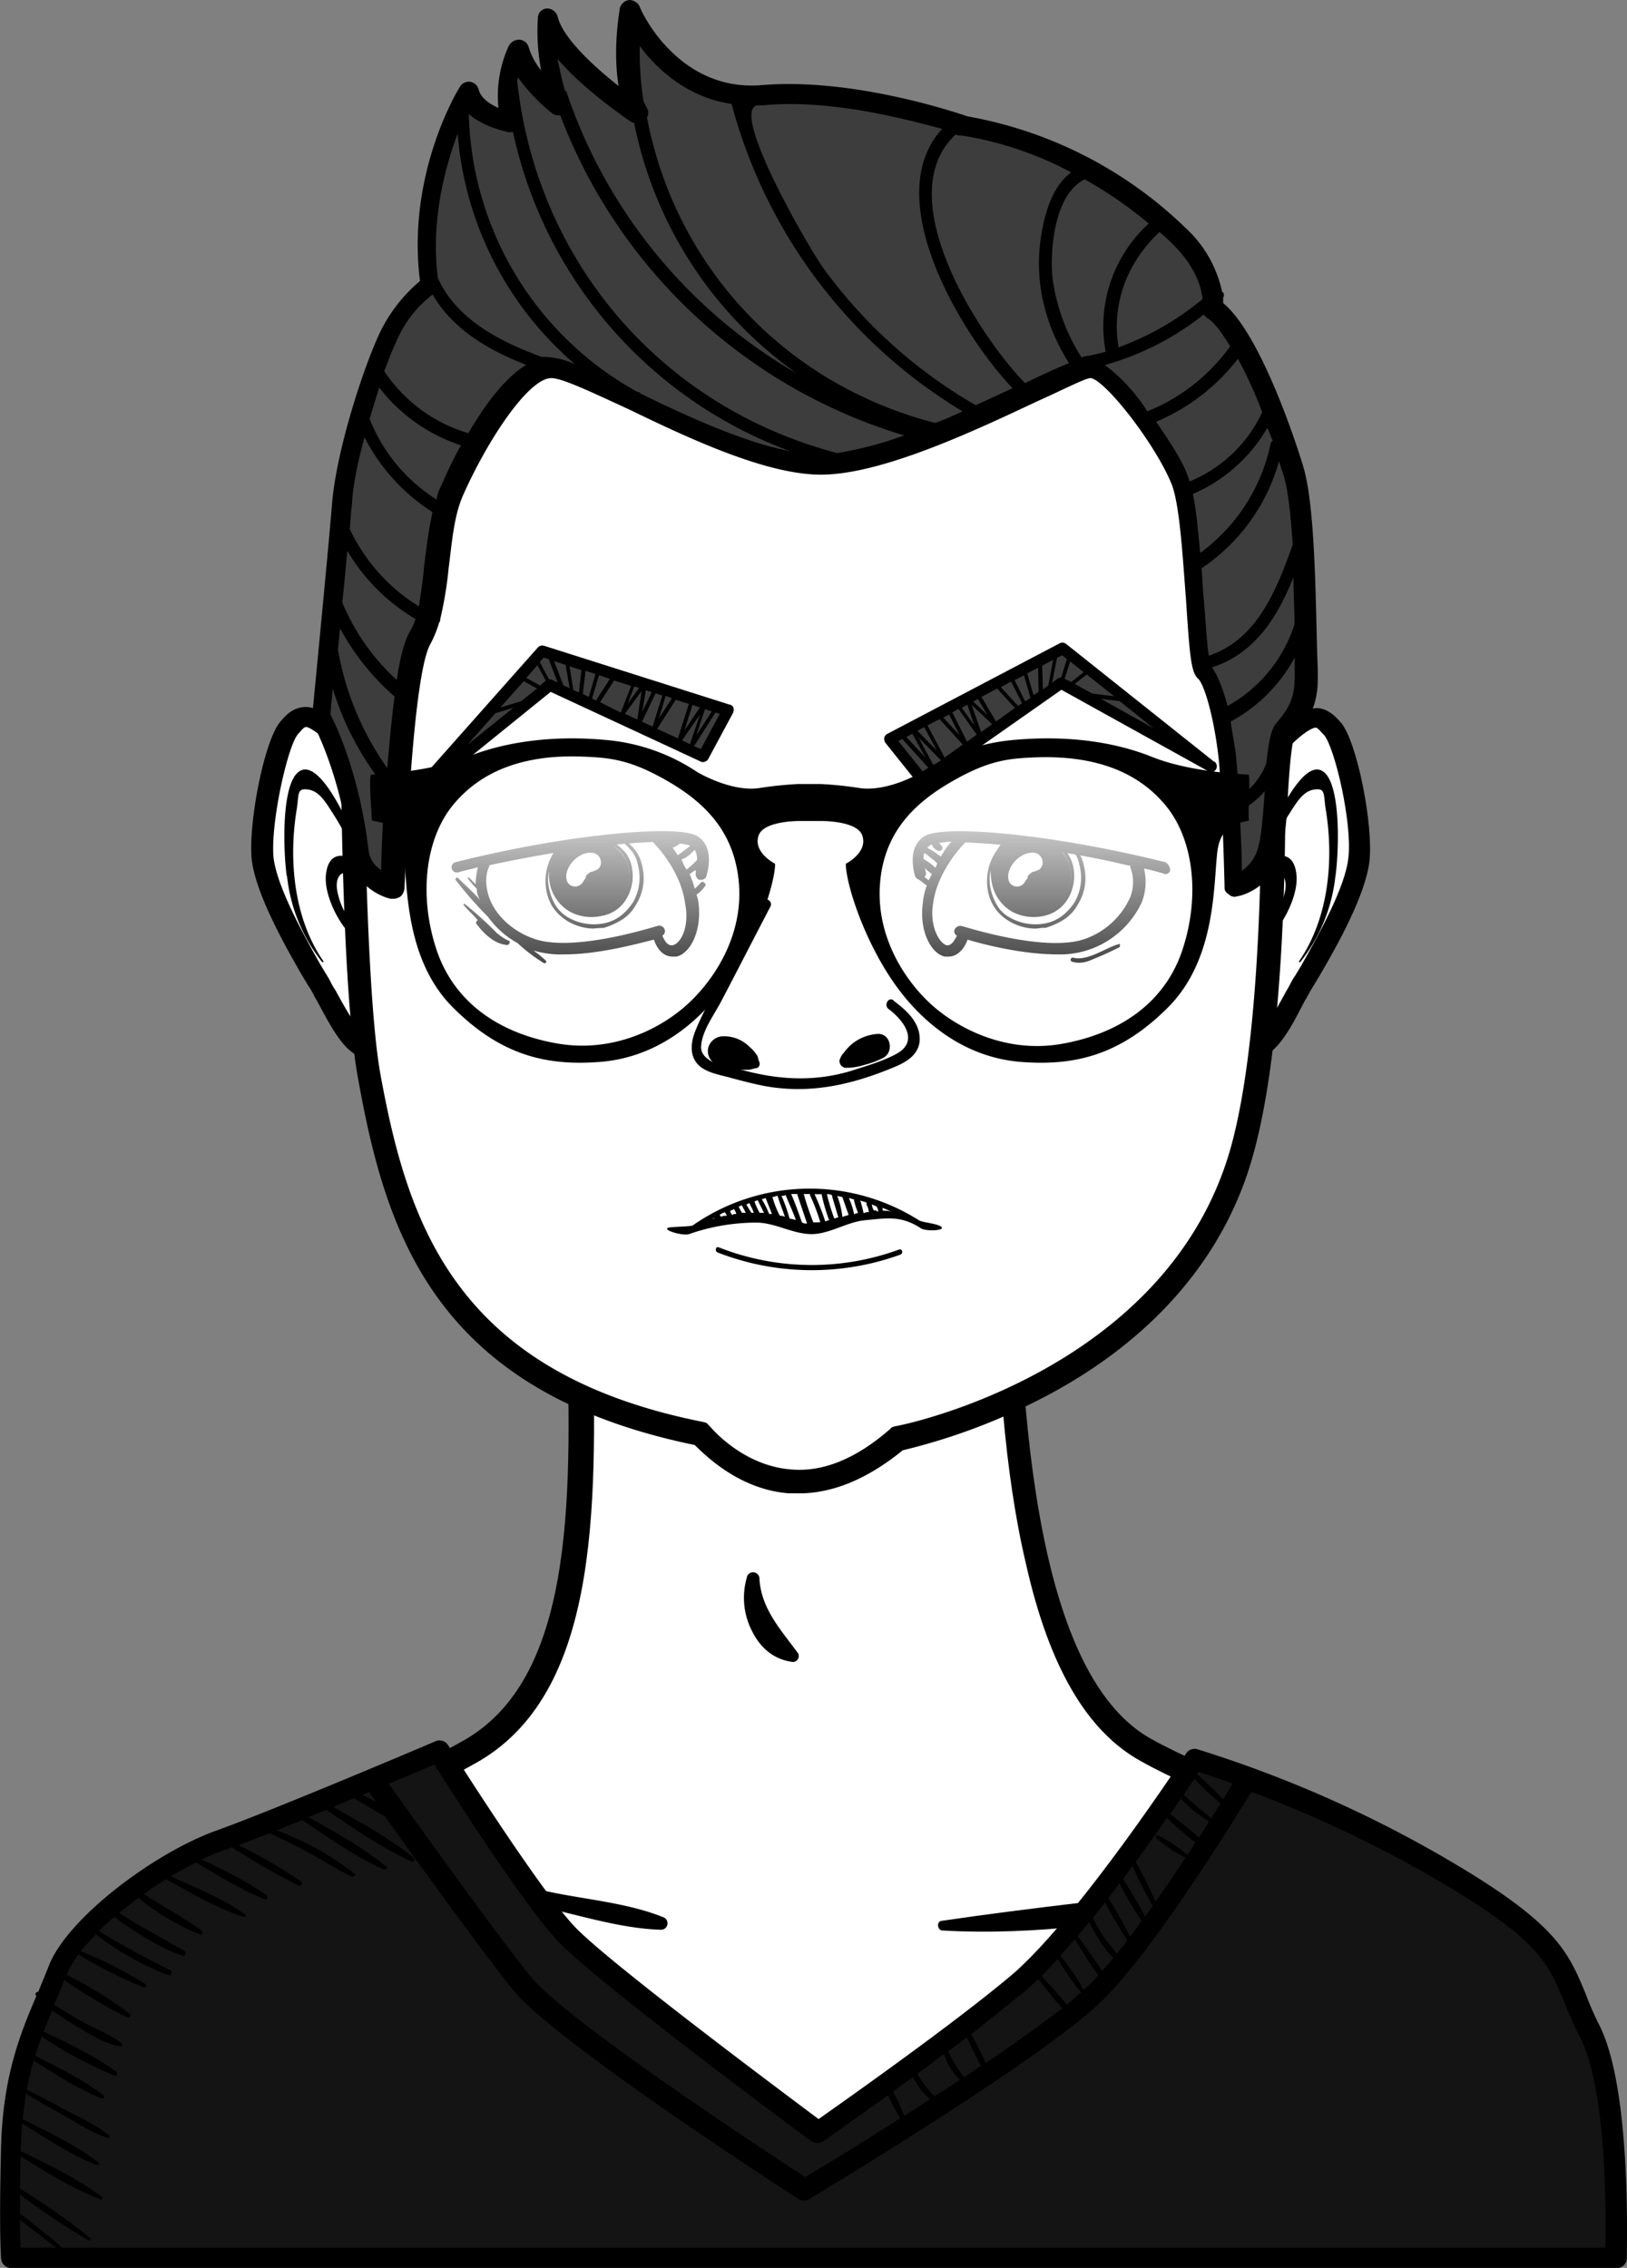 <svg id="Camada_1" data-name="Camada 1" xmlns="http://www.w3.org/2000/svg" xmlns:xlink="http://www.w3.org/1999/xlink" viewBox="0 0 419.73 584.91"><rect x="0" y="0" width="419.73" height="584.91" fill="#808080" stroke="none"/><defs><style>.cls-1{fill:#fff;}.cls-2{fill:#141414;}.cls-3{fill:#3d3d3d;}.cls-4{fill:url(#Gradiente_sem_nome);}.cls-5{fill:url(#Gradiente_sem_nome_2);}</style><linearGradient id="Gradiente_sem_nome" x1="83.81" y1="45.14" x2="83.81" y2="72.38" gradientTransform="translate(29.3 86.4) scale(2.71)" gradientUnits="userSpaceOnUse"><stop offset="0.07" stop-color="#fff"/><stop offset="1" stop-color="#fff" stop-opacity="0"/></linearGradient><linearGradient id="Gradiente_sem_nome_2" x1="27.51" y1="45.14" x2="27.51" y2="72.38" gradientTransform="matrix(-2.71, 0, 0, 2.71, 447.3, 86.4)" xlink:href="#Gradiente_sem_nome"/></defs><g id="svga-group-wrapper"><g id="svga-group-humanwrap-move"><g id="svga-group-humanwrap"><g id="svga-group-humanbody-back"><path id="SvgjsPath3770" class="cls-1" d="M254.29,325.57c0,52.25,9.21,119.32-27.08,140.5-36.29,21.38-86.35,30.59-102.31,59.57S113,594.13,113,594.13h404S519,543,503.28,522.69c-21.94-28.12-75.24-42-102-56.52S365,398.24,365,324.33l-110.67,1.24Z" transform="translate(-105.65 -14.92)"/></g><g id="svga-group-humanbody-front"><path id="SvgjsPath3771" d="M520,597.27H110.27l-.29-2.66c-.28-1.62-4.08-40.85,12.16-70.4,11.12-20,36.58-30.59,63.56-42,13.49-5.7,27.64-11.59,40.09-18.71,28.69-16.82,27.36-64.7,25.93-111-.28-9.5-.57-18.43-.57-27.08v-2.94l117-1v2.95c0,80.94,11.4,126.35,34.67,139.08,7.89,4.37,18.15,8.64,29.26,13.3,27.08,11.11,57.67,23.84,73.63,44.08,16.53,20.8,14.63,71.44,14.63,73.34l-.29,3Zm-404-5.89H514.11c0-11.12-.57-50.07-13.3-66.6-14.91-18.9-44.93-31.35-71.15-42.18-11.12-4.56-21.66-8.93-29.74-13.49-13.77-7.6-23.56-24.13-29.54-50.63-5.42-22.71-7.89-52.54-8.08-90.63l-104.5,1c0,7.6.29,15.39.57,23.85,1.33,48.16,2.66,97.66-29,116.37-12.73,7.32-26.79,13.3-40.57,19.19-25.93,10.83-50.63,21.09-60.61,39.24-13.58,23.18-12.73,54.34-12.25,63.84Z" transform="translate(-105.65 -14.92)"/><path id="SvgjsPath3772" d="M298.37,421.61a18.68,18.68,0,0,0,1.33,14.06c2.18,4.37,5.7,7.32,10.54,7.89a1.54,1.54,0,0,0,1.33-2.19c-4.37-6-9.5-11.4-10-19.19a1.65,1.65,0,0,0-3.23-.57Z" transform="translate(-105.65 -14.92)"/><path id="SvgjsPath3773" d="M348.72,512.81c23.84,1.33,49-1.9,72-7.88,1.9-.57,1.61-3.8-.57-3.52-23.85,2.95-47.88,5.42-71.73,8.93-1.33.38-.76,2.47.29,2.47Z" transform="translate(-105.65 -14.92)"/><path id="SvgjsPath3774" d="M215.05,499.32c10.26,2.47,20.62,5.13,31.16,7.6,9.79,2.19,20,5.42,30,5.7a1.67,1.67,0,0,0,.57-3.23c-9.5-3.8-20.33-4.56-30.3-6.74-10.26-1.9-20.33-3.52-30.59-5.42-1.43-.09-2,1.81-.86,2.09Z" transform="translate(-105.65 -14.92)"/></g><g id="svga-group-clothes-single"><path id="SvgjsPath9824" class="cls-2" d="M316.51,565s-54.91-40.66-64.79-51.11-33-47.22-33-47.22-41.23,17.58-56.53,23.09-37.33,21.94-41.7,33.53-11.5,23.09-12.07,45.6,0,28.6,0,28.6H522.57s1.61-42.28-6.65-58.81-4.37-21.94-38.48-41.7-63.74-28-63.74-28-28,42.85-45.6,57.67S316.51,565,316.51,565Z" transform="translate(-105.65 -14.92)"/><path id="SvgjsPath9825" d="M518.29,537.32a81.87,81.87,0,0,1-3.61-8.26c-4.56-10.93-7.5-18.15-35.81-34.68a310.49,310.49,0,0,0-64.32-28.31,2.58,2.58,0,0,0-2.94,1.14c-.29.48-28,42.66-45,57.1-15.11,12.73-42.94,32.3-49.78,37.14-9-6.74-54.25-40.47-62.89-49.59-9.6-10.16-32.4-46.45-32.68-46.83a2.63,2.63,0,0,0-3.33-1c-.38.19-41.32,17.58-56.43,23-15.77,5.61-38.57,22.52-43.32,35.06-.85,2.18-1.8,4.37-2.66,6.55-.47-.09-1,.57-.57.95l.1.1c-4.18,9.69-8.65,20.8-9.12,38.85-.57,22.42,0,28.6,0,28.88a2.68,2.68,0,0,0,2.66,2.47h414.1a2.63,2.63,0,0,0,2.66-2.56C525.23,595.65,526.75,554.23,518.29,537.32Zm-94.62-62.41c-.66,1-1.52,2.47-2.47,4.08a87.86,87.86,0,0,0-6.74-6.46c.09-.19.28-.47.38-.66C416.64,472.53,419.68,473.48,423.67,474.91ZM412,493.34a.1.1,0,0,0-.1-.1,35.51,35.51,0,0,0-7.5-4.94.42.42,0,0,0-.48.67,35.61,35.61,0,0,0,7.41,5h.19c-2.47,3.71-5,7.6-7.79,11.4a86.13,86.13,0,0,0-5.13-10.26c3-4,5.7-7.88,8.08-11.3,2.37,2.09,4.75,4.37,7.31,6.27a32.49,32.49,0,0,1-2,3.23ZM385.2,528.11a69,69,0,0,0-6-8.84c1.24-1.33,2.47-2.75,3.71-4.18.95,1.52,1.9,2.95,2.85,4.47A52.21,52.21,0,0,0,389,524.4c-.67.76-1.43,1.52-2.09,2.19-.48.38-1.05.95-1.71,1.52Zm4.75-4.85c-1.05-1.71-2.19-3.32-3.33-4.84-.95-1.43-2-2.85-2.94-4.18,1-1.24,2-2.38,3-3.61a39.61,39.61,0,0,0,2.18,4,23.28,23.28,0,0,0,4,5.22,34.16,34.16,0,0,1-2.94,3.42Zm3.8-4.46c-1.14-1.71-2.66-3.14-3.71-4.85a39.18,39.18,0,0,1-2.47-4.37l3.14-4c1.8,3.33,3.7,6.65,5.79,9.79C395.65,516.52,394.7,517.66,393.75,518.8Zm3.42-4.37a103,103,0,0,0-5.61-10c.95-1.23,2-2.47,2.85-3.8a108.54,108.54,0,0,0,5.7,9.69c-.95,1.43-1.9,2.76-2.94,4.09Zm3.89-5.23c-1.71-3.32-3.7-6.55-5.7-9.69.86-1.14,1.71-2.28,2.47-3.32a95,95,0,0,0,5.23,10.26c-.67.95-1.33,1.9-2,2.75Zm13.87-20.33c-2.28-2.18-4.94-4.08-7.41-6.08,1.05-1.42,1.9-2.75,2.76-4a33.06,33.06,0,0,0,7.31,5.89c-.85,1.33-1.71,2.76-2.66,4.18Zm3.23-5a89.91,89.91,0,0,1-7.12-6.08c1-1.62,2-2.95,2.75-4.09a84.19,84.19,0,0,0,6.75,6.37C419.78,481.18,419,482.51,418.16,483.84Zm-39.61,36.29a69.7,69.7,0,0,0,6,8.64q-1.71,1.43-3.7,3.14c-2-2.57-4.37-4.94-6.46-7.41,1.33-1.33,2.66-2.85,4.18-4.37Zm-8.65,8.45c1.14-1,2.38-2.09,3.61-3.23,2,2.47,4,5.13,6.18,7.51C374.27,537,367.34,542,359.93,547q-1.71-3.84-3.71-7.41C361.16,535.61,365.91,531.81,369.9,528.58Zm-31,32a51.83,51.83,0,0,0-2.85-6.27c1.62-1.24,3.33-2.47,5.13-3.71a18.63,18.63,0,0,0,4.37,5.7C343.3,557.84,341.12,559.17,338.93,560.6Zm7.79-5a42.77,42.77,0,0,1-4.46-5.79c2.28-1.62,4.56-3.42,6.93-5.13a17.46,17.46,0,0,0,4.09,6.65C351.09,552.81,348.91,554.14,346.72,555.56Zm7.6-4.94c-.76-1.23-1.8-2.47-2.47-3.7a31.91,31.91,0,0,1-1.52-3c1.62-1.24,3.23-2.38,4.75-3.61,1.14,2.47,2.38,5,3.71,7.31-1.52,1-3,2.09-4.47,3ZM217.71,470c4.94,7.88,23.28,36.48,32,45.69,10,10.55,62.89,49.78,65.17,51.4a2.89,2.89,0,0,0,3.13.09c.19-.09,7.32-5.13,16.72-11.87a45.36,45.36,0,0,0,3.23,5.89c-11.3,7.22-21,13.11-24.6,15.2-9.31-6.08-61.47-40.19-70.87-51.78-9.22-11.4-31-41.89-36.58-49.68,5.23-2.09,9.41-3.9,11.78-4.94Zm-15.1,9.59c-1.14-.57-2.28-1.14-3.52-1.71.57-.28,1.14-.47,1.81-.76.38.57,1,1.33,1.71,2.47ZM110.84,587.39c1.33,1.23,2.94,2.28,4.37,3.42,1.61,1.23,3.23,2.56,4.94,3.8H111a69.72,69.72,0,0,1-.19-7.22Zm409,7.22H121.67a70,70,0,0,0-6-4.94c-1.52-1.24-3.13-2.66-4.84-3.8v-4.94a178.46,178.46,0,0,0,17.67,11.78c.38.19.76-.29.47-.57a171.11,171.11,0,0,0-18.14-12.73c0-2.47.09-5.32.09-8.36,6.56,4,13.59,8.45,20.71,11.11.48.19.57-.47.29-.66-6.18-4.66-14-8.46-20.9-11.78v-.67c.09-2.28.19-4.37.38-6.46,6.17,3.8,12.54,8.17,19.28,10.74.38.09.76-.48.38-.67-5.79-4.56-12.92-7.79-19.57-11.21.29-2.28.57-4.46.86-6.55,3.13,1.9,6.36,3.7,9.59,5.51,3.71,2.09,7.41,4.56,11.5,5.89.28.09.66-.38.38-.57-3.23-2.76-7.32-4.56-11.12-6.56-3.32-1.8-6.74-3.61-10.16-5.32a72.5,72.5,0,0,1,1.8-7.5c5.61,3.51,11.5,7.41,17.58,9.78a.46.46,0,0,0,.47-.76c-5.22-4.08-11.68-7.22-17.67-10.26.57-1.71,1-3.32,1.71-4.94a107.94,107.94,0,0,0,18.72,10.07c.66.29.85-.66.47-1-5.51-4.09-12.35-7.32-18.71-10.36.76-1.9,1.52-3.7,2.18-5.51,1.9,1.43,3.9,2.66,5.89,3.9,3.52,2.09,7.51,4.75,11.59,5.41a.48.48,0,0,0,.38-.85c-3.23-2.47-7.5-4-11.11-6.08-2.09-1.24-4.18-2.47-6.18-3.8.1-.29.19-.48.29-.76.85-1.9,1.61-3.8,2.28-5.61a114.5,114.5,0,0,0,16.24,9.6.55.55,0,0,0,.57-.95,100.54,100.54,0,0,0-16.24-10,22.29,22.29,0,0,1,3.13-5.22,107.58,107.58,0,0,0,16.82,8.45c.47.19.76-.57.38-.85a105.21,105.21,0,0,0-16.63-8.46c1.14-1.42,2.47-2.85,3.9-4.37a71.41,71.41,0,0,0,18.71,10.55c.67.28,1.14-.86.48-1.24-6.27-3.23-12.45-6.36-18.43-10.16a46.36,46.36,0,0,1,4-3.61c5.41,4,11.3,7.79,17.57,10,.76.29,1.14-.85.48-1.23-5.7-3.33-11.4-6.27-16.82-9.79,1.62-1.33,3.33-2.66,5-3.89a59.69,59.69,0,0,0,15.86,9.4c.57.19.86-.66.38-1-4.75-3.42-10-6.27-14.91-9.4,1.9-1.33,3.8-2.66,5.79-3.8,6.37,3.42,13.21,7.6,20,9.69a.36.36,0,0,0,.28-.67c-5.6-4.08-12.63-6.84-19.09-9.78,2.18-1.33,4.37-2.47,6.46-3.61,5.79,3.42,11.59,7,17.76,9.5.67.28.86-.67.48-1.05-5.13-3.61-11-6.46-16.72-9.21a50.7,50.7,0,0,1,5-2.09c.86-.29,1.81-.67,2.85-1.05a162.63,162.63,0,0,0,17.2,9.88.62.62,0,0,0,.66-1,129.81,129.81,0,0,0-16.15-9.41c2.38-.95,5.13-2,8-3.13,3.14,1.61,6.37,3,9.41,4.75,4,2.09,7.69,4.56,11.78,6.46.47.19,1.14-.38.66-.76A75.36,75.36,0,0,0,177.05,487c2.09-.85,4.28-1.71,6.56-2.66,6.84,4.56,13.77,9.5,21.09,12.73.47.19,1-.38.57-.76-6-4.94-13.11-8.83-20-12.73l4.56-1.9c7,4.75,14.34,9.88,21.94,13.3.48.19,1.14-.47.67-.85-6.27-5.13-13.68-9.12-20.81-13.21,1.81-.76,3.61-1.52,5.32-2.18,2.66,1.52,5.32,3.13,8,4.65,8.36,11.69,25.27,35.06,33.06,44.75,10.83,13.39,71.06,52.25,73.53,53.86a2.8,2.8,0,0,0,2.85.1c2.47-1.52,61-36.58,76-51.59,13.68-13.68,34-46.83,38.1-53.48a321.71,321.71,0,0,1,47.21,22.32c26.79,15.58,29.36,21.76,33.54,32,1,2.47,2.18,5.32,3.8,8.55,7.12,13.2,6.93,45.41,6.74,54.72Z" transform="translate(-105.65 -14.92)"/></g><g id="svga-group-head"><g id="svga-group-ears-left-move"><g id="svga-group-ears-left"><path id="SvgjsPath3678" class="cls-1" d="M208.78,223.25a167,167,0,0,0-16-18.14c-7-6.46-9.21-6.46-12.44-2.47-3.52,4.08-7.89,24.6-6.75,33.53,1.05,9.22,9.79,23.56,14.06,31.64,4.56,8.07,8.93,18.14,13.78,17,5.13-1,11.87-12.44,15.39-20.8,3.32-8.27,1.71-29.36-8.08-40.76Z" transform="translate(-105.65 -14.92)"/><path id="SvgjsPath3679" d="M187.41,273c-.86-1.33-1.33-2.66-2.19-3.8l-1.61-2.66c-4.85-8.36-11.88-21.09-13-29.73-1-9.5,3.23-30.88,7.32-35.72,1.61-1.9,3.23-3.52,6-3.8,3.23-.29,6.27,1.9,10.55,6,4.37,3.8,9.5,9.79,15.67,17.58l.57.85c10.55,12.45,12.16,34.68,8.65,43.61-3,8.07-10.55,21.09-17.29,22.42h-1.33C195.29,288,191.49,280.63,187.41,273Zm19.47-48.16a3.84,3.84,0,0,1-.57-.86c-6-7.6-11.11-13.49-15.2-17-3.23-2.95-5.7-4.56-6.46-4.56-.57,0-1,.57-2.18,1.9-2.66,3.23-7,22.7-6.27,31.63.85,7.6,7.6,19.76,12.16,27.84l1.61,2.66c.86,1.33,1.33,2.66,2.19,3.8,2.47,4.56,6.74,12.44,8.93,11.87,3.23-.57,9.78-10,13.3-19.19C217.52,255.46,215.62,235.51,206.88,224.87Z" transform="translate(-105.65 -14.92)"/><path id="SvgjsPath3680" d="M179.62,240.83c-.86-6.27-1.33-21.09,2.18-25.94,6-7.88,16.25,17.29,18.72,25.18,0,.28.28.57.28.85.57.86-.28,1.9-1,1.62-1-.57-2.47-1.62-3.52-2.19-2.94-1.33-4.37,1.33-3.51,4.85,1,4.84,3.8,7.88,6,11.59.29.57,0,1-.57.85-4.37-2.47-9.5-12.16-8.36-17.86.86-5.41,5.13-4.84,8.36-2.18a80.58,80.58,0,0,0-6.74-13c-1.62-2.47-3.23-5.41-6-6-3.23-.57-2.66.85-3.23,4.84-2.18,13-.85,28.12,6.75,39.24.28.28,0,.57-.29.28a43,43,0,0,1-9-22.13Z" transform="translate(-105.65 -14.92)"/></g></g><g id="svga-group-ears-right-move"><g id="svga-group-ears-right"><path id="SvgjsPath3681" class="cls-1" d="M421,223.25a167,167,0,0,1,16-18.14c7-6.46,9.22-6.46,12.45-2.47s7.88,24.6,6.74,33.53c-1,9.22-9.78,23.56-14.06,31.64-4.56,8.07-8.93,18.14-13.77,17s-11.88-12.44-15.39-20.8c-3.33-8.27-1.71-29.36,8.07-40.76Z" transform="translate(-105.65 -14.92)"/><path id="SvgjsPath3682" d="M428.8,288h-1.33c-6.74-1.33-14.06-14.63-17.29-22.42-3.51-9.22-1.9-31.16,8.65-43.61l.57-.85c6.27-7.89,11.4-13.78,15.67-17.58s7.32-6,10.55-6c2.66.28,4.37,1.9,6,3.8,4.09,4.84,8.36,26.22,7.32,35.72-1.05,8.64-8.08,21.37-13,29.73l-1.61,2.66c-.86,1.33-1.33,2.47-2.19,3.8-3.8,7.41-7.6,14.73-13.3,14.73Zm-5.89-63.08c-8.64,10.54-10.54,30.3-7.6,38.19,3.52,9.21,10,18.71,13.3,19.19,2.19.57,6.46-7.32,8.93-11.88.86-1.33,1.33-2.66,2.19-3.8l1.61-2.66c4.56-8.07,11.4-20.33,12.16-27.83,1.05-8.93-3.51-28.41-6.27-31.64-1-1-1.61-1.9-2.18-1.9-.86,0-3.23,1.33-6.46,4.56-4.09,3.8-8.93,9.5-15.2,17C423.39,224.68,423.2,224.87,422.91,224.87Z" transform="translate(-105.65 -14.92)"/><path id="SvgjsPath3683" d="M450.18,240.83c.85-6.27,1.33-21.09-2.19-25.94-6-7.88-16.24,17.29-18.71,25.18,0,.28-.29.57-.29.85a1,1,0,0,0,1.05,1.62c1-.57,2.47-1.62,3.51-2.19,2.95-1.33,4.37,1.33,3.52,4.85-1.05,4.84-3.8,7.88-6,11.59-.28.57,0,1,.57.85,4.37-2.47,9.5-12.16,8.36-17.86-.85-5.41-5.13-4.84-8.36-2.18a80.63,80.63,0,0,1,6.75-13c1.61-2.47,3.23-5.41,6-6,3.23-.57,2.66.85,3.23,4.84,2.19,13,.86,28.12-6.74,39.24-.29.28,0,.57.28.28a43.08,43.08,0,0,0,9-22.13Z" transform="translate(-105.65 -14.92)"/></g></g><g id="svga-group-faceshape-wrap"><g id="svga-group-faceshape-single"><path id="SvgjsPath7302" class="cls-1" d="M433.46,189.15c-.29-8.93-.86-24.13-3.8-38.48-6.27-30.87-40.85-77.9-114.76-77.9s-98.52,36-109.35,62.8c-6.74,16.81-8.64,41.13-9.21,53.29,0,0-.29,77.71,4.56,103.36,6.74,37,18.14,78.76,85.5,92.25,0,0,21.37,27.07,50.63,1,0,0,72-13.49,89-74.38C437,271.42,433.46,189.15,433.46,189.15Z" transform="translate(-105.65 -14.92)"/><path id="SvgjsPath7303" d="M311.67,400.05H309c-12.73-1.05-21.38-9.79-24.13-12.45-66.88-13.77-79.61-54.15-86.83-94.43-4.85-25.74-4.56-101-4.56-103.93.57-13,2.47-37.33,9.21-54.43,17.86-43.8,54.44-65,112.29-65,33.25,0,62.8,9.78,84.74,28.12,17,14.06,29.55,33.82,33.06,52.25,2.95,14.91,3.52,30.87,3.8,39,.29,4.08,3.52,83.6-7.6,123.4-7,25.75-25.17,47.12-52.25,61.75a157.91,157.91,0,0,1-38.19,14.63c-9,7.32-17.95,11.12-26.88,11.12ZM199.38,189.15c0,2.47,0,77.9,4.37,102.6,7,38.47,19.19,77.14,83.12,89.87l1.05.28.85.86s8.08,10,20.62,11.11c8.36.86,17-2.66,25.74-10.26l.57-.57.86-.28c.85,0,70.39-13.78,86.64-72C434,271.8,430.51,190,430.51,189.24a206.36,206.36,0,0,0-3.8-37.9c-3.51-17.29-15.2-35.44-31.16-48.74C374.75,85,346.82,75.81,314.61,75.81c-54.91,0-89.87,20-106.59,61.18-6.27,16-8.17,39.43-8.64,52.16Z" transform="translate(-105.65 -14.92)"/></g></g><g id="svga-group-mouth-single-move"><g id="svga-group-mouth-single"><path id="SvgjsPath7974" d="M348.43,331.27c-1.33-.86-4.56-1-5.7-1.62A52.72,52.72,0,0,0,284.31,331c-.86.29-5.42.29-6.27.57-1.62.57,3.8,2.19,5.41,1.62a52.9,52.9,0,0,1,17.29-2.95c5.13,0,9.79,3.23,14.92,2.95,4.37-.29,8.36-2.95,12.73-3.52,6-.57,9.5-1.33,14.63,1.9,1.14,1.05,6.84.76,5.41-.28Zm-17.29-4.09a3.73,3.73,0,0,1-.57-1.61,14.34,14.34,0,0,1,1.33.57v.28c.29.29.29.57.29,1.05C331.71,327.18,331.43,326.9,331.14,327.18Zm-15.39-4.27h1.9v.28a51,51,0,0,0,1.9,6.46c-.57,0-.85.29-1,.29a60.23,60.23,0,0,0-2.76-7Zm3.23,0a2.14,2.14,0,0,1,1.33.28v.29l1.62,5.41c-.29,0-.86.29-1.05.29a48.71,48.71,0,0,1-1.9-6.27Zm2.66.47a9.77,9.77,0,0,1,1.33.29c.57,1.61,1,2.94,1.62,4.56-.57.28-1,.28-1.62.57a21.62,21.62,0,0,0-1.33-5.42Zm3,.57c.57,0,.86.29,1.33.29v.28a21,21,0,0,0,1.05,3.23c-.29,0-.86.29-1.05.29a16.78,16.78,0,0,0-1.33-4.09Zm2.95.57c.57.29,1,.29,1.61.57v.57a3.71,3.71,0,0,1,.57,1.9,2.1,2.1,0,0,0-1.33.29c-.28-1.43-.57-2.28-.85-3.33Zm5.7,1.9c.85.29,1.9.86,2.66,1.05a7.24,7.24,0,0,0-2.47-.29A1.13,1.13,0,0,1,333.33,326.42ZM304.07,328a24.06,24.06,0,0,0-1.9-3.8c.28,0,.85-.29,1-.29l1.62,4.09Zm-2.47-.29a20.5,20.5,0,0,1-1.33-2.94c.28,0,.57-.29.85-.29l1.62,3.23Zm-2.09,0a25.47,25.47,0,0,1-1.33-2.18c.28,0,.57-.29.85-.29.29.86.86,1.62,1.05,2.47Zm-2.47,0-.86-1.61c.29,0,.57-.29.86-.29.28.57.57,1,1,1.9Zm-2.47.57a2.22,2.22,0,0,1-.57-1c.28-.29.85-.29,1-.57.29.57.57.85.57,1.33C295.14,328,294.85,328,294.57,328.32Zm-2.95.48c0-.29-.28-.29-.28-.57.57-.29.85-.57,1.33-.57.28.28.28.57.57.85a3.21,3.21,0,0,0-1.62.29Zm13.3-5.13c.57,0,.86-.29,1.33-.29.57,1.9,1.33,3.8,1.9,5.42a2.71,2.71,0,0,0-1.33-.29A26.22,26.22,0,0,1,304.92,323.67Zm2.38-.29c.28,0,.85,0,1-.28.86,2.18,1.9,4.37,2.66,6.46-.57,0-1-.29-1.61-.29a41.33,41.33,0,0,0-2.09-5.89Zm2.47-.47h1.61v.28l2.47,7.32a2.1,2.1,0,0,1-1.33-.29C311.67,327.75,310.81,325.28,309.77,322.91Zm-19.48,5.89h0c-.28.28-.57.57-.85.57C289.72,329.08,290,329.08,290.29,328.8Zm25.18,1.42a72.28,72.28,0,0,1-2.47-7.31h1.61v.28a50.91,50.91,0,0,1,2.66,7Zm22.13,7a65.46,65.46,0,0,1-46.55-.57c-.85-.28-1,1.05-.28,1.33a67,67,0,0,0,47.12.57c.85-.28.57-1.61-.29-1.33Z" transform="translate(-105.65 -14.92)"/></g></g><g id="svga-group-eyes-left-move"><g id="svga-group-eyes-left"><g id="svga-group-eyesiriswrapper-left"><g id="svga-group-eyesiriscontrol-left"><g id="svga-group-eyesiris-left"><path id="SvgjsPath10225" d="M258.66,229.81a11.4,11.4,0,1,1-11.59,11.4A11.35,11.35,0,0,1,258.66,229.81Z" transform="translate(-105.65 -14.92)"/><path id="SvgjsPath10226" class="cls-1" d="M248.59,235.22a13.42,13.42,0,0,0-.57,8.36c.85,2.66,2.47,5.13,4.84,6.27a11.18,11.18,0,0,0,7.6.86,9.18,9.18,0,0,0,6-4.37,10.45,10.45,0,0,0,1.33-7.6,9.3,9.3,0,0,0-1.62-3.52,15.7,15.7,0,0,0-2.94-2.66,20,20,0,0,0-3.8-1.61,19,19,0,0,0-4.09-.29c-.28,0-.85,0-1,.29a1.63,1.63,0,0,1-1,.28c-.57.29-1.33.57-1.9.86-.85.95-1.9,2-2.75,3.13a11.7,11.7,0,0,1,2.66-3.51,21.89,21.89,0,0,1,1.9-1.33c.28-.29.85-.29,1-.57a1.59,1.59,0,0,1,1.05-.29,13.87,13.87,0,0,1,4.84-.28,16.3,16.3,0,0,1,4.56,1.33,9.18,9.18,0,0,1,3.8,2.94,10.73,10.73,0,0,1,2.19,4.56,12.47,12.47,0,0,1-1.62,9.79,18.6,18.6,0,0,1-3.51,3.8,13.14,13.14,0,0,1-4.56,1.9,12.78,12.78,0,0,1-9.5-1.62,15.42,15.42,0,0,1-3.52-3.51,11.76,11.76,0,0,1,.67-13.21Z" transform="translate(-105.65 -14.92)"/><path id="SvgjsPath10227" d="M258.66,254.41a13.57,13.57,0,0,1-7-2.18,12.55,12.55,0,0,1-3.52-3.52,12.41,12.41,0,0,1-1.61-4.56,13.57,13.57,0,0,1,1.9-9.21l1.61-2.47.57-.57v.28c.29-.28.57-.57.86-.57a5.72,5.72,0,0,1,2.18-1.33c.29-.28.86-.28,1-.57a1.59,1.59,0,0,1,1-.28,9.43,9.43,0,0,1,4.85-.29,30,30,0,0,1,4.56,1.33,13.79,13.79,0,0,1,4.08,3.23,9.78,9.78,0,0,1,2.19,4.56,12.86,12.86,0,0,1-1.62,10,10.51,10.51,0,0,1-3.51,3.8,19.3,19.3,0,0,1-4.85,2.18A24.58,24.58,0,0,0,258.66,254.41Zm-11.4-14.91a11.08,11.08,0,0,0,0,4.37,14.2,14.2,0,0,0,1.61,4.37,9.59,9.59,0,0,0,3.23,3.23,13.42,13.42,0,0,0,9.22,1.61,10.65,10.65,0,0,0,4.37-1.9,14.37,14.37,0,0,0,3.23-3.51,12.66,12.66,0,0,0,1.33-9.5,8.35,8.35,0,0,0-2.19-4.37,13.28,13.28,0,0,0-3.8-3,18.41,18.41,0,0,0-4.37-1.33,12.71,12.71,0,0,0-4.56.29c-.28,0-.85.28-1,.28-.29.29-.86.29-1,.57-.57.29-.85.57-1.33.86a3.64,3.64,0,0,1,1.62-.57c.28,0,.85-.29,1-.29s.86-.28,1.05-.28a7.51,7.51,0,0,1,4.37.28,36.86,36.86,0,0,1,4.08,1.62,15.41,15.41,0,0,1,2.95,2.66,9,9,0,0,1,1.61,3.8,11.53,11.53,0,0,1-1.33,7.88,9.13,9.13,0,0,1-6.46,4.56,11.85,11.85,0,0,1-8.07-1,10.88,10.88,0,0,1-5.13-6.46A13.94,13.94,0,0,1,247.26,239.5Zm1.61-4a12.42,12.42,0,0,0-.28,8.07,9.51,9.51,0,0,0,11.87,6.84,10,10,0,0,0,7.32-11.68,10.58,10.58,0,0,0-1.33-3.23,9.34,9.34,0,0,0-2.66-2.47,25.72,25.72,0,0,0-3.8-1.62,17.48,17.48,0,0,0-4.09-.28,1.74,1.74,0,0,0-1,.28c-.29,0-.57.29-1.05.29a12.11,12.11,0,0,1-1.9.85,17.88,17.88,0,0,0-3,2.95Z" transform="translate(-105.65 -14.92)"/><path id="SvgjsPath10228" class="cls-1" d="M258.85,234.94c-3.52-.86-7.89,3.51-7,7a2.21,2.21,0,0,0,1.9,1.61,2.35,2.35,0,0,0,2.18-1c.29-.29.29-.57.57-.86a1,1,0,0,0,.29-.57v-.28l.28-.29.29-.28s.57-.29.28-.29c.57-.28,1.05-.28,1.62-.57,2.09-.66,1.8-3.89-.38-4.46Z" transform="translate(-105.65 -14.92)"/></g></g></g><g id="svga-group-eyesfront-left"><path id="SvgjsPath9486" class="cls-1" d="M258.09,200.55a40.09,40.09,0,1,0,40.09,40.09A40,40,0,0,0,258.09,200.55Zm19.76,59.85c-1.9,0-4.09-4.37-4.09-4.37-14.63,3.8-29.54,5.41-38.66-2.19s-4.85-16.24-4.85-16.24c13-5.42,45.51-6.75,45.51-6.75,7.31,7.32,8.36,17.29,8.36,21.66-.1,4.56-4.09,7.89-6.27,7.89Z" transform="translate(-105.65 -14.92)"/><path id="SvgjsPath9487" d="M286.49,242.54l-1.61,1.61a23.25,23.25,0,0,0-1.33-3.8c.57-.28,1-.85,1.61-1v.57a1.63,1.63,0,0,0,.86,1.9h.57a1.38,1.38,0,0,0,1.33-1.05c0-.28,2.47-7.31-2.47-10.26s-33.06-.57-62.23,6.75a1.36,1.36,0,0,0,.57,2.66c1.9-.57,3.52-.86,5.13-1.33a22.33,22.33,0,0,0-.57,4.37l-1.61-1.62c-.29-.28-.57,0-.29.29a17.27,17.27,0,0,0,2.19,2.47,5.8,5.8,0,0,0,.85,2.94c-1.9-2.18-3.8-3.8-5.7-5.7-.28-.28-.85.29-.57.57a101.32,101.32,0,0,0,8.36,9.5,22.73,22.73,0,0,0,7.6,6.75,42.22,42.22,0,0,0,6.75,5.13c.28.28.85-.29.57-.57a26.84,26.84,0,0,0-3.23-2.66,24.58,24.58,0,0,0,8.07,1c8.65,0,18.43-2.66,23-3.8,1.33,3.8,3.52,4.37,4.85,4.37h1c3.52-.85,6.46-6.46,5.7-13.49a7.69,7.69,0,0,0-.57-2.47,8,8,0,0,0,2.19-2.18c.57-.48-.48-1.52-1.05-1Zm-1.61-8.46a4.68,4.68,0,0,1,.57,2.66,33.84,33.84,0,0,1-2.66,2.47,13.46,13.46,0,0,1-1.33-2.66C282.69,236.27,283.74,235.22,284.88,234.08Zm-3.8-1.61a12.48,12.48,0,0,1,2.66.57l-3.23,2.47a21.07,21.07,0,0,0-1.33-1.9A12,12,0,0,0,281.08,232.47Zm-1.9,26.22c-1.33.28-2.19-1.33-2.66-2.47a1.27,1.27,0,0,0,.57-1.62,1.45,1.45,0,0,0-1.9-.85c-.29,0-21.66,7-31.92,3.23-5.42-1.9-9.79-6-11.4-10.55-1.05-2.94-1.05-6,0-8.07v-.29c17.57-3.8,33.06-5.7,42.18-6,1,1,7.31,7.6,8.36,16,1.14,5.79-1.05,10.16-3.23,10.64ZM234,255.74a93.22,93.22,0,0,0-8.36-7.6c-.29-.28-.57,0-.29.29,1.05,1.33,2.47,2.47,3.52,3.8-.29.28-.57.57-.29,1,1.9,2.47,4.56,5.13,7.89,5.42.57,0,.85-.86.57-1.05a10.79,10.79,0,0,1-3-1.9Z" transform="translate(-105.65 -14.92)"/></g></g></g><g id="svga-group-eyes-right-move"><g id="svga-group-eyes-right"><g id="svga-group-eyesiriswrapper-right"><g id="svga-group-eyesiriscontrol-right"><g id="svga-group-eyesiris-right"><path id="SvgjsPath10229" d="M372.56,229.81A11.4,11.4,0,1,1,361,241.21,11.48,11.48,0,0,1,372.56,229.81Z" transform="translate(-105.65 -14.92)"/><path id="SvgjsPath10230" class="cls-1" d="M362.49,235.22a13.49,13.49,0,0,0-.57,8.36c.86,2.66,2.47,5.13,4.85,6.27a11.18,11.18,0,0,0,7.6.86,9.16,9.16,0,0,0,6-4.37,10.45,10.45,0,0,0,1.33-7.6,9.13,9.13,0,0,0-1.61-3.52,15.75,15.75,0,0,0-2.95-2.66,19.74,19.74,0,0,0-3.8-1.61,18.92,18.92,0,0,0-4.08-.29c-.29,0-.86,0-1.05.29a1.59,1.59,0,0,1-1,.28c-.57.29-1.33.57-1.9.86-.86.95-1.9,2-2.76,3.13a11.86,11.86,0,0,1,2.66-3.51,21.89,21.89,0,0,1,1.9-1.33c.29-.29.86-.29,1.05-.57s.85-.29,1-.29a13.93,13.93,0,0,1,4.85-.28,16.5,16.5,0,0,1,4.56,1.33,9.31,9.31,0,0,1,3.8,2.94,10.71,10.71,0,0,1,2.18,4.56,12.43,12.43,0,0,1-1.61,9.79,19,19,0,0,1-3.52,3.8,13.06,13.06,0,0,1-4.56,1.9,12.79,12.79,0,0,1-9.5-1.62,15.18,15.18,0,0,1-3.51-3.51,12.49,12.49,0,0,1-1.62-4.56c.19-3,.67-6.27,2.28-8.65Z" transform="translate(-105.65 -14.92)"/><path id="SvgjsPath10231" d="M372.56,254.41a13.6,13.6,0,0,1-7-2.18,11.17,11.17,0,0,1-5.13-8.08,13.63,13.63,0,0,1,1.9-9.21l1.62-2.47.57-.57v.28c.28-.28.57-.57.85-.57a5.68,5.68,0,0,1,2.19-1.33c.28-.28.85-.28,1-.57a1.63,1.63,0,0,1,1.05-.28,9.39,9.39,0,0,1,4.84-.29,29.62,29.62,0,0,1,4.56,1.33,13.71,13.71,0,0,1,4.09,3.23,9.66,9.66,0,0,1,2.18,4.56,12.82,12.82,0,0,1-1.61,10,10.62,10.62,0,0,1-3.52,3.8,19.22,19.22,0,0,1-4.84,2.18C374.46,254.13,373.61,254.41,372.56,254.41Zm-11.4-14.91a11.47,11.47,0,0,0,0,4.37,14.48,14.48,0,0,0,1.62,4.37,8.16,8.16,0,0,0,3.23,3.23,13.39,13.39,0,0,0,9.21,1.61,10.59,10.59,0,0,0,4.37-1.9,14.18,14.18,0,0,0,3.23-3.51,12.57,12.57,0,0,0,1.33-9.5A8.26,8.26,0,0,0,382,233.8a13.56,13.56,0,0,0-3.8-3,18.41,18.41,0,0,0-4.37-1.33,12.7,12.7,0,0,0-4.56.29c-.29,0-.86.28-1.05.28-.28.29-.85.29-1,.57a15.39,15.39,0,0,0-1.33.86,3.6,3.6,0,0,1,1.61-.57c.29,0,.86-.29,1.05-.29s.85-.28,1-.28a7.5,7.5,0,0,1,4.37.28,36.32,36.32,0,0,1,4.09,1.62,15.65,15.65,0,0,1,2.94,2.66,9,9,0,0,1,1.62,3.8,11.53,11.53,0,0,1-1.33,7.88,9.42,9.42,0,0,1-6.27,4.56,11.88,11.88,0,0,1-8.08-1,10.88,10.88,0,0,1-5.13-6.46,17.36,17.36,0,0,1-.57-4.18Zm1.62-4a12.36,12.36,0,0,0-.29,8.07,9.51,9.51,0,0,0,11.88,6.84,10,10,0,0,0,7.31-11.68,10.1,10.1,0,0,0-1.33-3.23,9.08,9.08,0,0,0-2.66-2.47,24.82,24.82,0,0,0-3.8-1.62,17.39,17.39,0,0,0-4.08-.28,1.77,1.77,0,0,0-1.05.28c-.28,0-.57.29-1,.29a12.54,12.54,0,0,1-1.9.85l-3,2.95Z" transform="translate(-105.65 -14.92)"/><path id="SvgjsPath10232" class="cls-1" d="M372.85,234.94c-3.52-.86-7.89,3.51-7,7a2.21,2.21,0,0,0,1.9,1.61,2.35,2.35,0,0,0,2.18-1c.29-.29.29-.57.57-.86a1,1,0,0,0,.29-.57v-.28l.28-.29.29-.28s.57-.29.28-.29c.57-.28,1.05-.28,1.62-.57,2-.66,1.71-3.89-.38-4.46Z" transform="translate(-105.65 -14.92)"/></g></g></g><g id="svga-group-eyesfront-right"><path id="SvgjsPath9488" class="cls-1" d="M371.71,200.55a40.09,40.09,0,1,0,40.09,40.09A40,40,0,0,0,371.71,200.55Zm22.51,53.29c-9.21,7.6-24.32,6-38.66,2.19,0,0-2.19,4.56-4.09,4.37-1.9,0-6.27-3.23-6.27-7.6,0-4.56,1.05-14.35,8.36-21.66,0,0,32.21,1.33,45.51,6.74,0-.28,4.37,8.36-4.85,16Z" transform="translate(-105.65 -14.92)"/><path id="SvgjsPath9491" d="M406.38,237.31c-29.26-7.31-57.38-9.78-62.22-6.74s-2.47,10-2.47,10.26c.28.57.57.85.85.85.86.57,1.33,1,2.19,1.62a19,19,0,0,0-1.05,4.84c-.85,7,2.19,12.73,5.7,13.49h1.05c1.33,0,3.51-.85,4.84-4.37,4.37,1.33,14.35,3.8,23,3.8a23.22,23.22,0,0,0,21.95-13.49,14.49,14.49,0,0,0,.57-8.64,49,49,0,0,1,5.13,1.33,1.17,1.17,0,0,0,1.61-1,2.62,2.62,0,0,0-1.14-1.9ZM345.49,233a1,1,0,0,1,.57-.29,2.48,2.48,0,0,0,1.61,1.62.8.8,0,0,0,1.05-1.05c-.29-.28-.57-.85-.86-1,.86,0,1.9-.29,3.23-.29a18.16,18.16,0,0,0-2.66,3.8c-.28,0-.28-.28-.57-.28a16.8,16.8,0,0,0-2.94-1.9c0-.29.28-.29.57-.57Zm-1.33,1.9c.85.57,1.61,1.33,2.47,1.9l.85.85c-.28.29-.28.86-.57,1.05a13,13,0,0,0-2.94-2.19,2.27,2.27,0,0,1,.19-1.61Zm1,7c-.28-.29-.85-.57-1-.86a1.14,1.14,0,0,0,.28-1.33,2.29,2.29,0,0,0-.28-1,11,11,0,0,0,1.9,1.61L345.2,242Zm52-3.52a10.8,10.8,0,0,1,0,8.08,20.14,20.14,0,0,1-11.4,10.54c-10.26,3.8-31.64-3.23-31.92-3.23a1.62,1.62,0,0,0-1.9.86,1.24,1.24,0,0,0,.57,1.61c-.57,1.05-1.33,2.66-2.66,2.47-1.9-.57-4.37-4.84-3.52-10.54,1.05-8.36,7.32-14.92,8.36-16a225.4,225.4,0,0,1,42.18,6A.2.2,0,0,1,397.17,238.45Zm-2.95,20.05c-3.51,1-7.88,4.37-11.59,3.51a.55.55,0,1,0-.28,1.05c2.18.57,3.8,0,5.7-.86,2.18-.85,4.37-1.9,6.46-2.94.19-.57,0-1.05-.29-.76Z" transform="translate(-105.65 -14.92)"/></g></g></g><g id="svga-group-eyebrows-left-move"><g id="svga-group-eyebrows-left-rotate"><g id="svga-group-eyebrows-left"><path id="SvgjsPath10609" class="cls-3" d="M213.14,219.42l32.39-36.51,47.89,15.25L287,210.08l-39.59-18.4Z" transform="translate(-105.65 -14.92)"/><path id="SvgjsPath10610" d="M212.1,220.38a1.51,1.51,0,0,0,2,.17l33.61-27.19,38.77,18a1.17,1.17,0,0,0,1,0,1.44,1.44,0,0,0,.86-.65l6.41-11.92a1.86,1.86,0,0,0,.12-1.3,1.17,1.17,0,0,0-1-.84L246,181.47a1.56,1.56,0,0,0-1.57.41l-32.4,36.51a1.51,1.51,0,0,0,0,2Zm28-24.62-5.39,1.65,6.05-6.79,3.42,1.87-4.08,3.27Zm4.93-4-3.62-2,2.88-3.29,2.17,4-1.43,1.2ZM256,193.92l.71-6,2.55.84-1.71,5.91Zm2.38,1.14,1.8-6L263,190l-3.63,5.63Zm2.06,1,3.63-5.64,4.39,1.41-2.65,6.87L260.39,196Zm10.82,5,3.52-7.33,1.74.58L274,202.33Zm3.92,1.84,4.81-7.51,3.37,1.07-2.82,8.89-5.36-2.45Zm6.4,3,4.65-6.71-2.59,7.67-2.06-1Zm7.7-7.5-4,6.15,2.25-6.74Zm-3.06-1-4,5.86,2.07-6.54ZM279,195l-3.36,5.21,1.72-5.81Zm-8.47-2.65-2.94,4,1.71-4.41Zm.8,6.15.93-5.56,1.54.5Zm-1.27,2-3.2-1.49,4.32-5.88-1.12,7.37Zm-15.06-7-1.43-.61-1-6.13,3.07,1Zm-2.47-1.14-1.54-.7-2.41-6.24,3,1,1,5.93Zm32.17,15,5.53-8.66,1.12.32-4.9,9.12Zm-36.61-17.1a2.3,2.3,0,0,0-.81-.14l-2.39-4.44,1-1.17,1.32.41,2.3,6.05Zm-22.08,17,7.45-8.39,4.61-1.4L226,207.18Z" transform="translate(-105.65 -14.92)"/></g></g></g><g id="svga-group-eyebrows-right-move"><g id="svga-group-eyebrows-right-rotate"><g id="svga-group-eyebrows-right"><path id="SvgjsPath10611" class="cls-3" d="M418,212.53l-38.31-30.37-44.51,23.36,8.43,10.56,35.74-25Z" transform="translate(-105.65 -14.92)"/><path id="SvgjsPath10612" d="M418.9,211.41,380.69,181a1.56,1.56,0,0,0-1.64-.18L334.54,204.2a1.61,1.61,0,0,0-.77,1,1.92,1.92,0,0,0,.27,1.27L342.47,217a1.57,1.57,0,0,0,1,.58,1.18,1.18,0,0,0,1-.23l35-24.53,37.87,21a1.43,1.43,0,0,0,2-.46,1.52,1.52,0,0,0-.36-2Zm-36-20.11,3.1-2.42,7.08,5.61-5.63-.67Zm-2.6-1.36,1.43-4.42,3.49,2.76L382,190.82l-1.73-.88Zm-10.19,5.87-2.73-5.48,2.45-1.23,1.67,5.82-1.39.89ZM368.31,197l-4.46-4.84,2.62-1.46,2.85,5.57-1,.73Zm-5.71,4-3.76-6.34,4.05-2.15,4.58,5Zm-7.47,5.21-3.81-7.55,1.59-.91,4.7,6.63-2.48,1.83Zm-5.8,4.09L344.92,202l3.11-1.61,6,6.55Zm-2.86,2-3.85-7.14,5.8,5.88-1.95,1.26ZM341,204.16l3.43,6.19L339.47,205Zm3.09-1.71,3.21,6-5-5.07,1.79-.94Zm6.41-3.26,2.72,5.37L349,200Zm7.42-4,2.46,4.11-3.68-3.44,1.22-.67Zm-4.13,2.26,1.41-.79L357,202l-3.21-4.5Zm2.52-.74,5.3,5-2.86,2-2.44-7Zm14.33-8.12,2.82-1.48.12,6.22-1.3.88Zm3.86-2,2.82-1.48-1.24,6.61-1.38,1-.2-6.11ZM343.9,214.14l-6.5-8.1,1-.54,6.94,7.64-1.48,1ZM377.07,191l1.27-6.41,1.32-.67,1.24,1-1.49,4.72a2.21,2.21,0,0,0-.78.21L377.07,191Zm12.62,4.17,4.8.58,8.77,7-13.57-7.57Z" transform="translate(-105.65 -14.92)"/></g></g></g><g id="svga-group-nose-single-move"><g id="svga-group-nose-single"><path id="SvgjsPath7711" class="cls-1" d="M335.51,273.89c3.52,2.66,7.13,7.79,5.42,10.92s-15.39,7.6-24.61,8.93-27-2.18-29.92-5.41-.19-8,1.14-10.55,11.87-23.56,14.82-27.17,11.11-5.6,18.14,2.85,15,20.43,15,20.43Z" transform="translate(-105.65 -14.92)"/><path id="SvgjsPath7712" d="M336.18,272.94c-1.33-1.05-2.57,1.23-1.33,2.18,4,3,8.07,8.46,1.9,11.69-3.61,1.9-7.89,3.13-11.78,4.37-9,2.66-17.67,2.28-26.7,0-.47-.1-1-.29-1.71-.38a19.27,19.27,0,0,0,2.28,0c1.05-.1,1-.29,1.9-.38a1.17,1.17,0,0,0,.86-1.43l-.29-.76a4,4,0,0,0-.28-1,10,10,0,0,0-2.09-2.38,9.2,9.2,0,0,0-6.84-2.66,4,4,0,0,0-3.71,2.85,3.78,3.78,0,0,0,1.14,3.8c-1.8-.95-3.13-2.18-3-4.08.19-3.9,3.33-8.08,5.13-11.5,4.28-8.17,8.46-16.34,12.73-24.51.76-1.42-1.42-2.75-2.18-1.33-3.14,6-6.27,12-9.31,18-2.66,5-5.7,10-7.79,15.2-1.52,3.61-1.71,7.79,2.09,10,2.09,1.24,4.65,1.62,6.93,2.28,2.85.76,5.7,1.52,8.65,2.09,11.78,2.19,22.61-.28,33.53-4.84,3-1.24,6.08-3,6.56-6.46.47-4.85-3.33-8.17-6.65-10.64Z" transform="translate(-105.65 -14.92)"/><path id="SvgjsPath7713" d="M323.92,290.32a15.84,15.84,0,0,0,4.75-.76,22.47,22.47,0,0,0,5-1.9c2.66-1.61,1.71-6.27-1.62-6.08a11.64,11.64,0,0,0-6.46,2.47,12.72,12.72,0,0,0-2.18,2.28c-.19.38-.19.48-.1.1l-.38.47a6.11,6.11,0,0,0-.66,1.33,1.72,1.72,0,0,0,1.61,2.09Z" transform="translate(-105.65 -14.92)"/></g></g><g id="svga-group-hair-front"><path id="SvgjsPath10973" class="cls-3" d="M188.26,200s7.6,13.77,9.79,34.67c.85,7.6,8.36,9.5,8.36,9.5s1.61-55.19,7-64.41,2.94-25.93,8.36-38.19,16.53-31.16,24.89-31.63,47.59,24.89,69.82,24.89,64.13-24.89,69.54-24.89,19.19,18.71,23.28,28.69c4.37,10,3.8,47.4,6.46,49.78,2.66,2.66,4.84,12.73,6,21.09s1.9,34.1,1.9,34.1,7.32-1.33,9.5-10.26,1.05-26.79,3.8-30,5.42-6.46,5.42-13.3.57-42.46-2.95-54.15c-3.8-11.59-12.73-36.57-20.61-41.42,0,0,1-9.5-8.93-19.19a107.08,107.08,0,0,0-55.2-28.12s-28.12-10-52-7.88-34.39-21.66-34.39-21.66-3.23,16,2.18,26.5c0,0-20.61-13.77-23.27-24.32A54.85,54.85,0,0,0,250.49,42s-8.93-6.74-11.12-14.34c0,0-4.37,8.93-1.61,18.71,0,0-9.5-1.61-11.12-7.88,0,0-13.77,22.23-9.5,49.78A38.81,38.81,0,0,0,206,102.6c-4.37,9.5-10.55,29.74-11.59,42.47-1.9,12.73-6.18,54.91-6.18,54.91Z" transform="translate(-105.65 -14.92)"/><path id="SvgjsPath10974" d="M441.82,135.09c-3.23-10.54-11.88-34.86-20.62-42V91.77c.29-.57.29-1.33-.28-1.61a31.18,31.18,0,0,0-9.5-16.53,107.79,107.79,0,0,0-56.15-28.69c-2.94-1-29.54-10-53-8.08-21.66,1.9-31.35-19.19-31.63-20.33A3.05,3.05,0,0,0,268,14.92a2.9,2.9,0,0,0-2.47,2.18c0,.57-1.9,10.26-.29,20C258.75,32,250.87,24.7,249.54,19.29a2.91,2.91,0,0,0-2.66-2.19,2.46,2.46,0,0,0-2.47,2.47,52.93,52.93,0,0,0,.85,13.49,17,17,0,0,1-3.23-6,2.64,2.64,0,0,0-2.47-1.9,3,3,0,0,0-2.66,1.61,30.81,30.81,0,0,0-2.66,16c-2.18-1-4.56-2.47-5.13-4.84a2.63,2.63,0,0,0-4.84-.57C223.7,38.19,210.49,60,214,87.4a40,40,0,0,0-10.83,14.35c-4.37,9.78-10.83,30-11.88,43.32-1,12.44-5.13,54.62-5.13,54.91a3.18,3.18,0,0,0,.29,1.61s7.31,13.49,9.5,33.54c1,9.21,10,11.59,10.54,11.59h.86a3.73,3.73,0,0,0,1.61-.57A3.2,3.2,0,0,0,210,244c.85-21.94,2.94-56.81,6.74-63.08a30.13,30.13,0,0,0,2.19-5.41,1.07,1.07,0,0,0,.28-.86,98.67,98.67,0,0,0,2.19-13.3c.85-6.46,1.33-13.49,3.8-18.9,6.27-14.06,16.53-29.55,22.42-30,2.66-.29,11.59,4.08,20.33,8.07,15.67,7.6,35.43,16.82,49.49,16.82,15.68,0,39.81-11.4,55.77-18.91,6-2.66,12.44-6,13.77-6,3.52.28,16.25,16.24,20.81,27.07,2.18,5.13,2.94,18.72,3.8,29.74,1,15.2,1.33,19.19,3.23,20.8,1.33,1.33,3.8,8.65,5.13,19.76,1,8.36,1.61,33.54,1.61,33.82a1.84,1.84,0,0,0,1.05,1.9,2,2,0,0,0,2.18.57c.29,0,9.22-1.61,11.59-12.16,1.05-4.37,1.33-10,1.62-15.67.28-4.56.85-11.88,1.61-13.3,2.66-3.23,6-7,6-14.92v-2.66c-.57-11.4-.29-41.23-3.8-52.25Zm-2.66,20.24c-4.09,11.59-9.22,24.6-21.66,28.69-.57-3.52-.86-9.79-1.33-14.92-.29-2.47-.29-5.13-.57-7.6a48.9,48.9,0,0,0,20-27.64c.29.85.57,1.9.86,2.66C438,140.7,438.59,147.82,439.16,155.33ZM434,128.54c-.29.28-.57.57-.57.85a46.67,46.67,0,0,1-18.15,28.12c-.57-5.7-1-11.11-1.9-15.2a40.77,40.77,0,0,0,19.19-17c.57,1,.86,2.18,1.43,3.23ZM415.88,92.06a73.4,73.4,0,0,1-21.66,12.44c-1.9-11.11,2.19-21.94,10.55-29.73a35.34,35.34,0,0,1,2.94,2.66C414,83.41,415.6,89,415.88,92.06Zm-30.59,14.82a1,1,0,0,0-.57.28,49.68,49.68,0,0,1-7.6-21.09c-.57-7,.57-21.09,8.36-24.89A106.72,106.72,0,0,1,402,72.58a35.76,35.76,0,0,0-11.11,33.06,53.72,53.72,0,0,1-5.61,1.24ZM348.72,48.17c-16.25,17.57,4.56,52.53,18.14,66.88-2.94,1.33-6.27,2.94-9.5,4.37a126.87,126.87,0,0,1-38.95-34.87C314.9,80,293.52,43.13,301.12,42.09h1.33c17.58-1.71,37.34,3.7,46.27,6.08Zm-54.34-6.46A132.33,132.33,0,0,0,353.94,121a72.49,72.49,0,0,1-7,3c-39-10-67.07-40.57-74.38-78.76a2.55,2.55,0,0,0,0-2.47l-.86-1.61a79.58,79.58,0,0,1-1-14.35c4.46,6,12.35,13.3,23.75,14.92Zm-26,4.56a1,1,0,0,0,.85.28,104,104,0,0,0,42,64.7A132.75,132.75,0,0,1,251.91,39c0-.28-.28-.57-.57-.85-.85-3-1.33-5.7-1.9-8.08,7,8.17,17.58,15.2,18.91,16.25ZM248,44.08a2.83,2.83,0,0,0,2.18.57,136.9,136.9,0,0,0,88.73,82.56,92.16,92.16,0,0,1-17.29,4.56C276.42,119.89,244.22,82.56,239.09,36c0-.29,0-.86.28-1A47.21,47.21,0,0,0,248,44.08ZM236.71,49H238a113.06,113.06,0,0,0,71.44,82.27c-11.59-2.18-26.5-8.93-38.66-14.91,0-.29-.29-.29-.57-.29a84.12,84.12,0,0,1-43.61-71.72c4.09,3.51,9.5,4.37,10.07,4.65Zm-13,.29A87.15,87.15,0,0,0,254,108.87a20.83,20.83,0,0,0-7.6-1.9h-1c-11.12-4.08-22-9.78-26.79-20.33-1.9-14.91,1.9-28.69,5.13-37.33Zm-24,78.47A49.58,49.58,0,0,0,217.24,147c-1.05,4.56-1.62,9.5-2.19,14.06-.28,3.51-.85,7-1.33,10.26a46.92,46.92,0,0,1-17.86-20c.29-2.47.29-4.37.57-6,.19-5,1.52-11.31,3.23-17.48ZM205.55,213a75,75,0,0,1-12.73-30.59c.29-1.9.29-3.51.57-5.41a62.84,62.84,0,0,0,14.06,17.57C206.69,200,206.12,206.53,205.55,213Zm-4.84,21.09c-2.19-18.71-8.08-31.63-9.79-34.86,0-1.05.29-3.52.57-6.75A74.9,74.9,0,0,0,205,217.93c-.57,8.65-1,16.82-1,21.38A6.91,6.91,0,0,1,200.71,234.08ZM208,190.29a56.51,56.51,0,0,1-14.06-20c.57-4.56.86-9.21,1.33-13.3a49.44,49.44,0,0,0,17.58,17.58,17,17,0,0,1-1.62,3.51C209.92,180.5,208.78,184.87,208,190.29Zm11.31-49.78a10.61,10.61,0,0,0-1.05,3.23A43.28,43.28,0,0,1,201,122.93l2.47-8.07a43.8,43.8,0,0,0,21.09,14.91C221.51,135.28,219.61,139.94,219.33,140.51Zm7.12-13.87a39.57,39.57,0,0,1-21.66-16c1.05-2.66,1.9-5.13,3-7.32a29.68,29.68,0,0,1,9.5-12.44c5.13,8.93,14.34,14.34,24.13,18.14-5.8,3.52-10.93,10.83-14.92,17.58Zm143.64-12.92c-11.87-12.16-35.15-48.17-17.86-64.13a2.55,2.55,0,0,0,1,.29h.57A89.28,89.28,0,0,1,382,59.38c-5.13,3.8-7,11.11-7.89,17.29-1.61,11.4,1.33,22.42,7.32,31.92C378.74,109.63,375.22,111.25,370.09,113.72Zm20.62-4.66a72,72,0,0,0,25.46-13l.85.85c1.9,1,3.8,3.8,6,7.32A48.29,48.29,0,0,1,401.63,121,45.57,45.57,0,0,0,390.71,109.06Zm13.2,14.63A51.84,51.84,0,0,0,425,107.45a109.11,109.11,0,0,1,6.27,13.77,35.44,35.44,0,0,1-18.71,17.86c-.29-.57-.29-1-.57-1.61-1.24-3.52-4.56-8.65-8.08-13.78Zm14.35,63.37c11.11-3.52,17-13,21.09-23.28,0,4.37.28,8.36.28,12.16A37.07,37.07,0,0,1,422.34,197c-1-3.8-2.47-7.88-4.08-10Zm12.16,45.69a10.65,10.65,0,0,1-4.37,6.75c0-3.8-.29-9.79-.57-15.39a22.43,22.43,0,0,0,6.46-5.13c-.38,5.13-.67,10.26-1.52,13.77ZM439.63,190c0,5.7-2.18,8.36-4.84,11.59-1.33,1.62-1.9,5.13-2.47,10.26a18.33,18.33,0,0,1-7,8.65c-.29-4.37-.57-8.36-.86-11.12-.28-2.18-.85-5.13-1.33-8.36a40.73,40.73,0,0,0,16.53-16.53V190Z" transform="translate(-105.65 -14.92)"/></g><g id="svga-group-glasses-single-move"><g id="svga-group-glasses-single"><path id="SvgjsPath9584" class="cls-4" d="M254.38,208.62c-10-.09-23.94,2.09-31.82,11.12s-9.31,20.23-7.7,32.68,7.13,21.09,18,28,28.79,6.65,33.92,4.66,17-4.47,25.93-20.62,4.85-28.78,1.9-35.05S279.46,208.91,254.38,208.62Z" transform="translate(-105.65 -14.92)"/><path id="SvgjsPath9588" class="cls-5" d="M374.65,208.62c10-.09,23.94,2.09,31.83,11.12s9.31,20.23,7.69,32.68-7.12,21.09-18.05,28-28.78,6.65-33.91,4.66-17-4.47-25.94-20.62-4.84-28.78-1.9-35.05,15.11-20.52,40.28-20.81Z" transform="translate(-105.65 -14.92)"/><path id="SvgjsPath9592" d="M427.76,214.7s-14.73-.47-24.89-4.56-22.61-5.6-35.82-4.37A50.86,50.86,0,0,0,343.49,214c-3,1.8-10,5-16,4.18a95.34,95.34,0,0,0-10.07-1.05h-5.89a95.34,95.34,0,0,0-10.07,1.05c-5.89.85-12.92-2.38-16-4.18A50.1,50.1,0,0,0,262,205.77c-13.2-1.23-25.65.29-35.81,4.37s-24.89,4.56-24.89,4.56c-.48,1.81.28,10.93.28,11.69s7.13-.48,8.17,8.17.29,27.74,12.73,40.18,24.23,15.11,37.91,14.06c14.72-1.14,26.12-10.26,33.53-21.47s11.69-24.89,11.69-29.64c0,0-5.7-2.85-4.28-7.22,1.24-3.89,10.45-3.8,10.45-3.8h5.89s9.22-.09,10.45,3.8c1.43,4.37-4.27,7.22-4.27,7.22,0,4.85,4.27,18.53,11.68,29.64s18.81,20.33,33.54,21.47c13.68,1.05,25.46-1.61,37.9-14.06s11.69-31.54,12.73-40.18,8.17-7.32,8.17-8.17c-.38-.76.38-9.88-.09-11.69ZM283.55,273.41c-6.65,6.37-19.29,13.21-34.11,10.64s-26.69-10.45-31.25-24.41-2.76-28.5,4.37-37.15,18.05-13,33.25-12.44c7.31.28,12.44.76,22.13,6.36s17.29,13.21,18.34,26.41S290.2,267.14,283.55,273.41Zm127.2-13.68c-4.56,14-16.53,21.85-31.25,24.42s-27.46-4.37-34.11-10.64-13.68-17.29-12.73-30.5,8.65-20.8,18.34-26.41,14.72-6.08,22.13-6.36c15.2-.48,26.13,3.8,33.25,12.44s8.93,23.09,4.37,37.05Z" transform="translate(-105.65 -14.92)"/></g></g></g></g></g></g></svg>